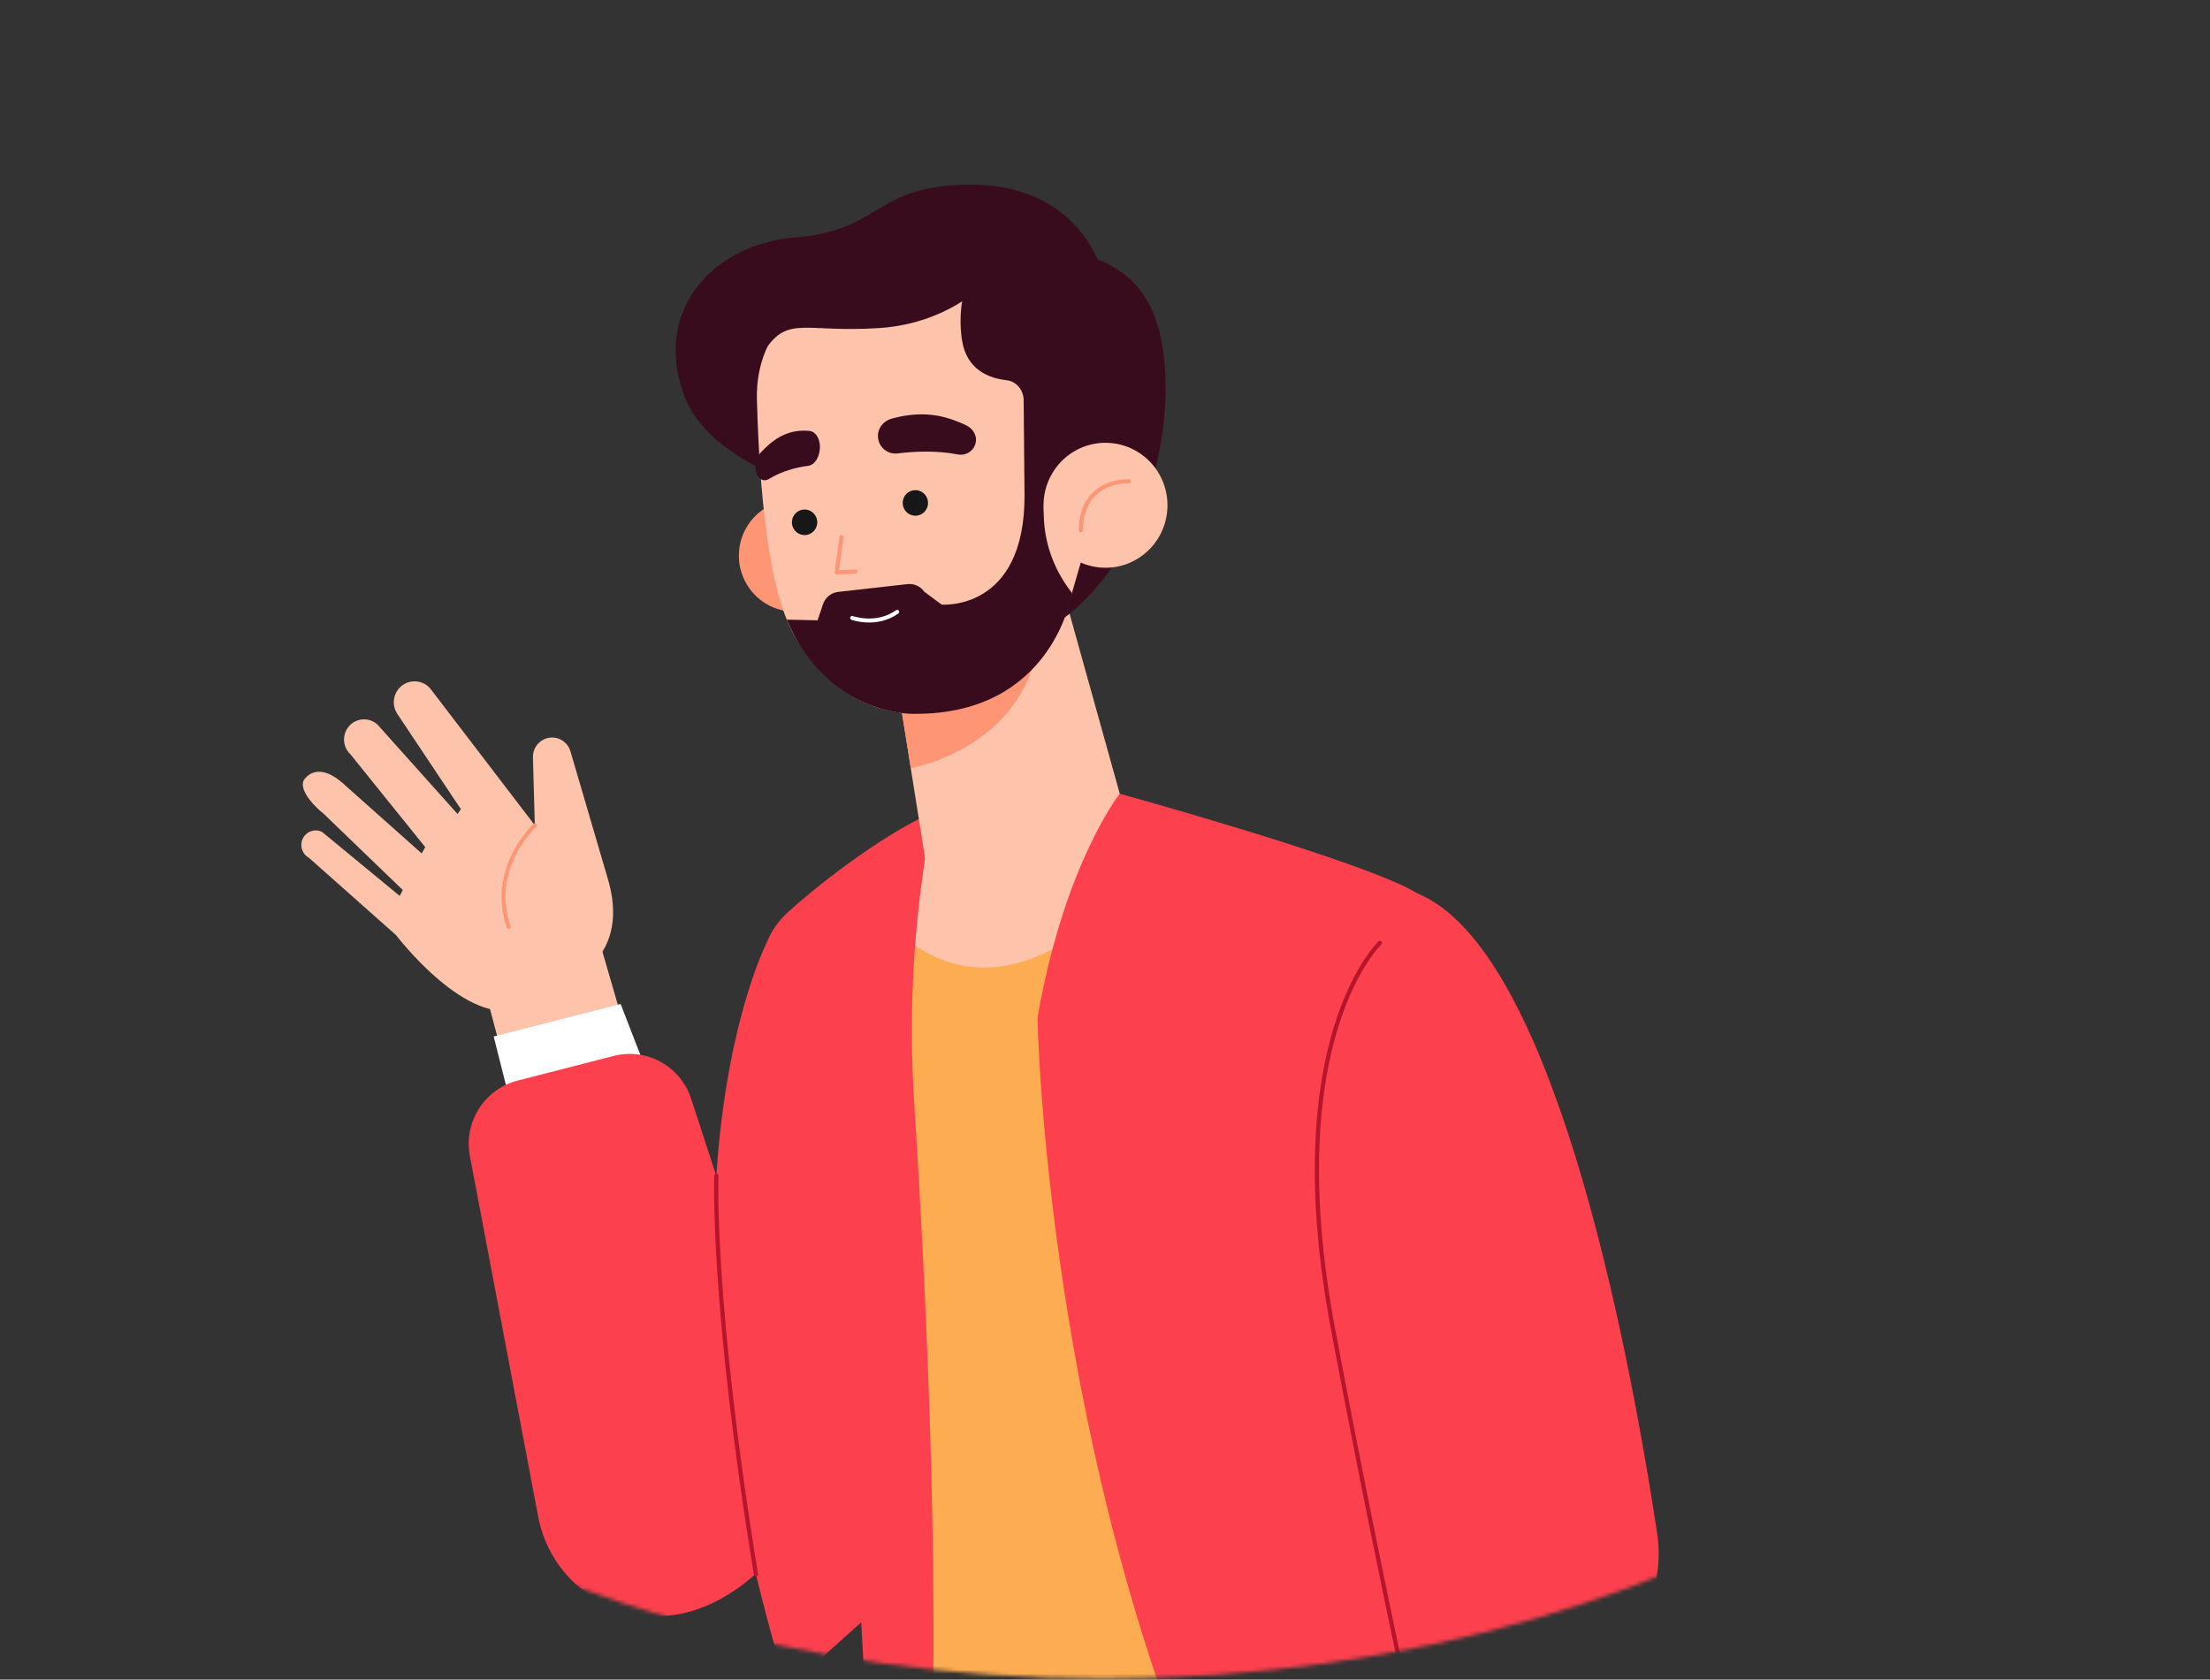 <svg width="563" height="428" viewBox="0 0 563 428" fill="none" xmlns="http://www.w3.org/2000/svg">
<rect x="0" y="0" width="563" height="428" fill="#333333" stroke="none"/>
<mask id="mask0_6971_997" style="mask-type:luminance" maskUnits="userSpaceOnUse" x="0" y="0" width="563" height="428">
<path d="M562.362 235.052C562.362 341.478 436.472 427.754 281.181 427.754C125.89 427.754 0 341.478 0 235.052C0 128.626 118.171 0 273.465 0C428.756 0 562.362 128.626 562.362 235.052Z" fill="white"/>
</mask>
<g mask="url(#mask0_6971_997)">
<path d="M145.058 249.603C145.058 249.603 161.123 243.918 154.658 223.304L145.295 191.369C144.408 188.555 141.275 187.156 138.613 188.386C136.804 189.221 135.68 191.079 135.769 193.082L136.246 210.298L109.93 175.874C108.052 173.193 104.24 172.842 101.912 175.138C100.109 176.918 99.803 179.731 101.18 181.861L117.416 206.21L116.549 207.417L96.208 184.682C93.856 182.477 90.094 182.99 88.405 185.743C87.129 187.825 87.486 190.524 89.259 192.196L108.335 215.881L107.421 217.478L87.152 199.425C81.876 194.89 78.663 196.854 77.374 198.843C76.04 201.534 80.681 206.031 82.447 207.357L102.611 226.798L101.823 228.3L82.049 211.995C79.948 210.955 77.432 212.135 76.866 214.425C76.463 216.063 77.208 217.771 78.681 218.575L100.883 238.276C100.883 238.276 119.16 262.371 132.856 256.77L145.058 249.603Z" fill="#FDC3AB"/>
<path d="M136.246 210.299C136.246 210.299 124.393 221.243 129.586 236.225" stroke="#FE9575" stroke-width="0.982" stroke-miterlimit="10" stroke-linecap="round" stroke-linejoin="round"/>
<path d="M166.854 288.661L152.092 237.761L122.675 249.02L136.108 299.605L166.854 288.661Z" fill="#FDC3AB"/>
<path d="M165.597 275.2L158.11 255.839L125.77 264.128L131.636 287.436L165.597 275.2Z" fill="white"/>
<path d="M205.119 369.209L176.008 279.783C173.213 271.597 164.659 266.944 156.341 269.078L131.843 275.367C123.267 277.568 117.939 286.203 119.771 294.935L137.206 387.034C140.572 403.084 155.674 413.775 171.785 411.516C190.237 408.926 209.943 387.354 205.119 369.209Z" fill="#FD404E"/>
<path d="M195.256 240.37C195.256 240.37 162.024 305.297 200.564 430.278L249.746 386.209L195.256 240.37Z" fill="#FD404E"/>
<path d="M349.119 443.15C349.119 443.15 288.434 492.293 230.58 449.759L227.282 328.743L219.121 246.566L230.469 227.341L264.281 218.557L304.745 222.587L310.091 294.805L349.119 443.15Z" fill="#FDAC52"/>
<path d="M283.486 230.172C283.486 230.172 254.711 262.561 227.305 236.243L240.649 198.684L285.261 202.251L283.486 230.172Z" fill="#FDC3AB"/>
<path d="M232.881 280.866C235.945 328.774 240.35 416.729 235.987 474.542C235.719 478.077 231.129 479.191 229.303 476.161L229.142 475.894C224.595 468.34 221.975 459.825 221.487 451.057L214.32 321.961L194.624 253.79C192.427 246.187 194.72 238.008 200.507 232.653C206.656 226.964 223.56 213.277 237.717 206.94L236.918 211.344C232.76 234.268 231.395 257.609 232.881 280.866Z" fill="#FD404E"/>
<path d="M182.498 299.581C182.498 299.581 181.177 331.386 192.59 401.234" stroke="#B7152C" stroke-width="1.071" stroke-miterlimit="10" stroke-linecap="round" stroke-linejoin="round"/>
<path d="M264.302 259.352C264.302 259.352 266.298 373.04 312.407 472.417C314.797 477.568 320.491 480.27 325.945 478.824C338.074 475.612 361.057 466.124 382.351 429.842L371.498 245.23C371.061 237.986 367.157 231.418 361.024 227.623C350.523 221.125 307.539 208.48 285.258 202.252C285.258 202.252 271.096 220.154 264.302 259.352Z" fill="#FD404E"/>
<path d="M361.14 227.691C361.14 227.691 312.259 273.926 348.821 368.602L354.971 402.073C358.531 421.451 377.488 433.844 396.482 429.21C413.662 425.019 424.841 408.285 422.158 390.665C414.347 339.386 395.194 241.665 361.14 227.691Z" fill="#FD404E"/>
<path d="M351.536 240.293C351.536 240.293 325.623 264.74 339.648 338.976C353.673 413.211 363.579 455.272 363.579 455.272" stroke="#B7152C" stroke-width="1.071" stroke-miterlimit="10" stroke-linecap="round" stroke-linejoin="round"/>
<path d="M281.679 72.335C281.679 72.335 277.343 45.37 243.917 47.13C222.516 48.257 223.866 58.823 202.39 60.535C182.849 62.091 166.178 77.95 174.172 100.452C180.873 119.318 211.907 125.931 211.907 125.931L281.679 72.335Z" fill="#380C1D"/>
<path d="M216.448 142.656C215.867 150.502 209.089 156.391 201.309 155.804C193.527 155.22 187.69 148.382 188.272 140.536C188.853 132.69 195.631 126.801 203.411 127.388C211.191 127.972 217.03 134.808 216.448 142.656Z" fill="#FE9575"/>
<path d="M227.834 169.287L237.092 227.752L285.259 202.249L265.121 129.992L227.834 169.287Z" fill="#FDC3AB"/>
<path d="M232.032 195.748C232.032 195.748 266.257 189.83 264.89 155.364L228.608 174.513L232.032 195.748Z" fill="#FE9575"/>
<path d="M198.861 82.684C196.523 85.981 192.527 92.051 192.825 101.991C193.23 115.528 194.509 148.614 202.467 162.119C212.593 179.301 229.946 187.662 252.835 177.563C252.835 177.563 274.291 171.909 278.029 126.875C283.726 58.28 222.691 49.072 198.861 82.684Z" fill="#FDC3AB"/>
<path d="M208.195 133.3C208.082 135.097 206.547 136.461 204.765 136.347C202.983 136.234 201.631 134.685 201.743 132.888C201.856 131.091 203.391 129.727 205.173 129.839C206.955 129.954 208.307 131.503 208.195 133.3Z" fill="#171717"/>
<path d="M236.416 128.364C236.303 130.161 234.767 131.525 232.986 131.412C231.204 131.298 229.851 129.749 229.962 127.953C230.075 126.156 231.61 124.792 233.392 124.903C235.176 125.019 236.528 126.568 236.416 128.364Z" fill="#171717"/>
<path d="M214.365 136.826L213.159 145.849L217.931 145.633" stroke="#FE9575" stroke-width="1.023" stroke-miterlimit="10" stroke-linecap="round" stroke-linejoin="round"/>
<path d="M223.656 111.185C223.718 113.847 226.031 115.867 228.65 115.543C232.605 115.054 238.414 114.716 243.97 115.797C246.037 116.2 248.058 114.952 248.538 112.886C248.996 110.904 247.792 109.121 245.953 108.288C242.186 106.584 236.265 104.14 227.137 106.683C225.087 107.256 223.606 109.043 223.656 111.185Z" fill="#380C1D"/>
<path d="M208.858 113.454C209.042 116.045 207.686 118.476 205.932 118.696C203.285 119.03 199.426 119.886 195.854 122.068C194.525 122.879 193.089 122.084 192.599 120.179C192.13 118.353 192.773 116.378 193.918 115.195C196.258 112.775 199.955 109.2 206.185 109.802C207.585 109.936 208.71 111.367 208.858 113.454Z" fill="#380C1D"/>
<path d="M200.424 157.897L208.275 158.071L209.68 153.934C210.255 152.242 211.747 151.035 213.51 150.836L231.194 148.842C232.861 148.655 234.498 149.4 235.461 150.785L239.882 154.068C239.882 154.068 261.169 155.864 260.999 126.068L266.692 123.65C266.692 123.65 262.538 137.614 273.066 151.07C273.066 151.07 268.488 182.03 232.991 181.917C232.991 181.917 211.033 182.784 200.424 157.897Z" fill="#380C1D"/>
<path d="M217.096 157.46C217.096 157.46 223.225 159.713 228.554 155.917" stroke="white" stroke-width="1.018" stroke-miterlimit="10" stroke-linecap="round" stroke-linejoin="round"/>
<path d="M279.93 127.436L260.999 126.068L260.78 101.984C260.757 99.364 258.873 97.15 256.398 96.881C252.169 96.424 246.208 94.372 245.061 86.595C243.242 74.267 248.954 66.163 248.954 66.163C248.954 66.163 285.524 54.897 294.561 81.827C300.872 100.635 295.211 138.914 271.276 157.343L279.93 127.436Z" fill="#380C1D"/>
<path d="M297.369 129.94C296.72 138.709 289.147 145.285 280.452 144.631C271.76 143.977 265.237 136.339 265.885 127.572C266.534 118.805 274.107 112.226 282.8 112.881C291.496 113.535 298.018 121.173 297.369 129.94Z" fill="#FDC3AB"/>
<path d="M287.572 122.65C287.572 122.65 275.554 121.923 275.326 135.134" stroke="#FE9575" stroke-width="1.023" stroke-miterlimit="10" stroke-linecap="round" stroke-linejoin="round"/>
<path d="M252.664 70.507C252.664 70.507 242.968 82.333 224.03 83.592C205.093 84.848 200.847 80.338 194.956 89.078C194.956 89.078 193.185 62.55 226.995 56.708C260.807 50.863 261.252 73.447 261.252 73.447L252.664 70.507Z" fill="#380C1D"/>
</g>
</svg>
